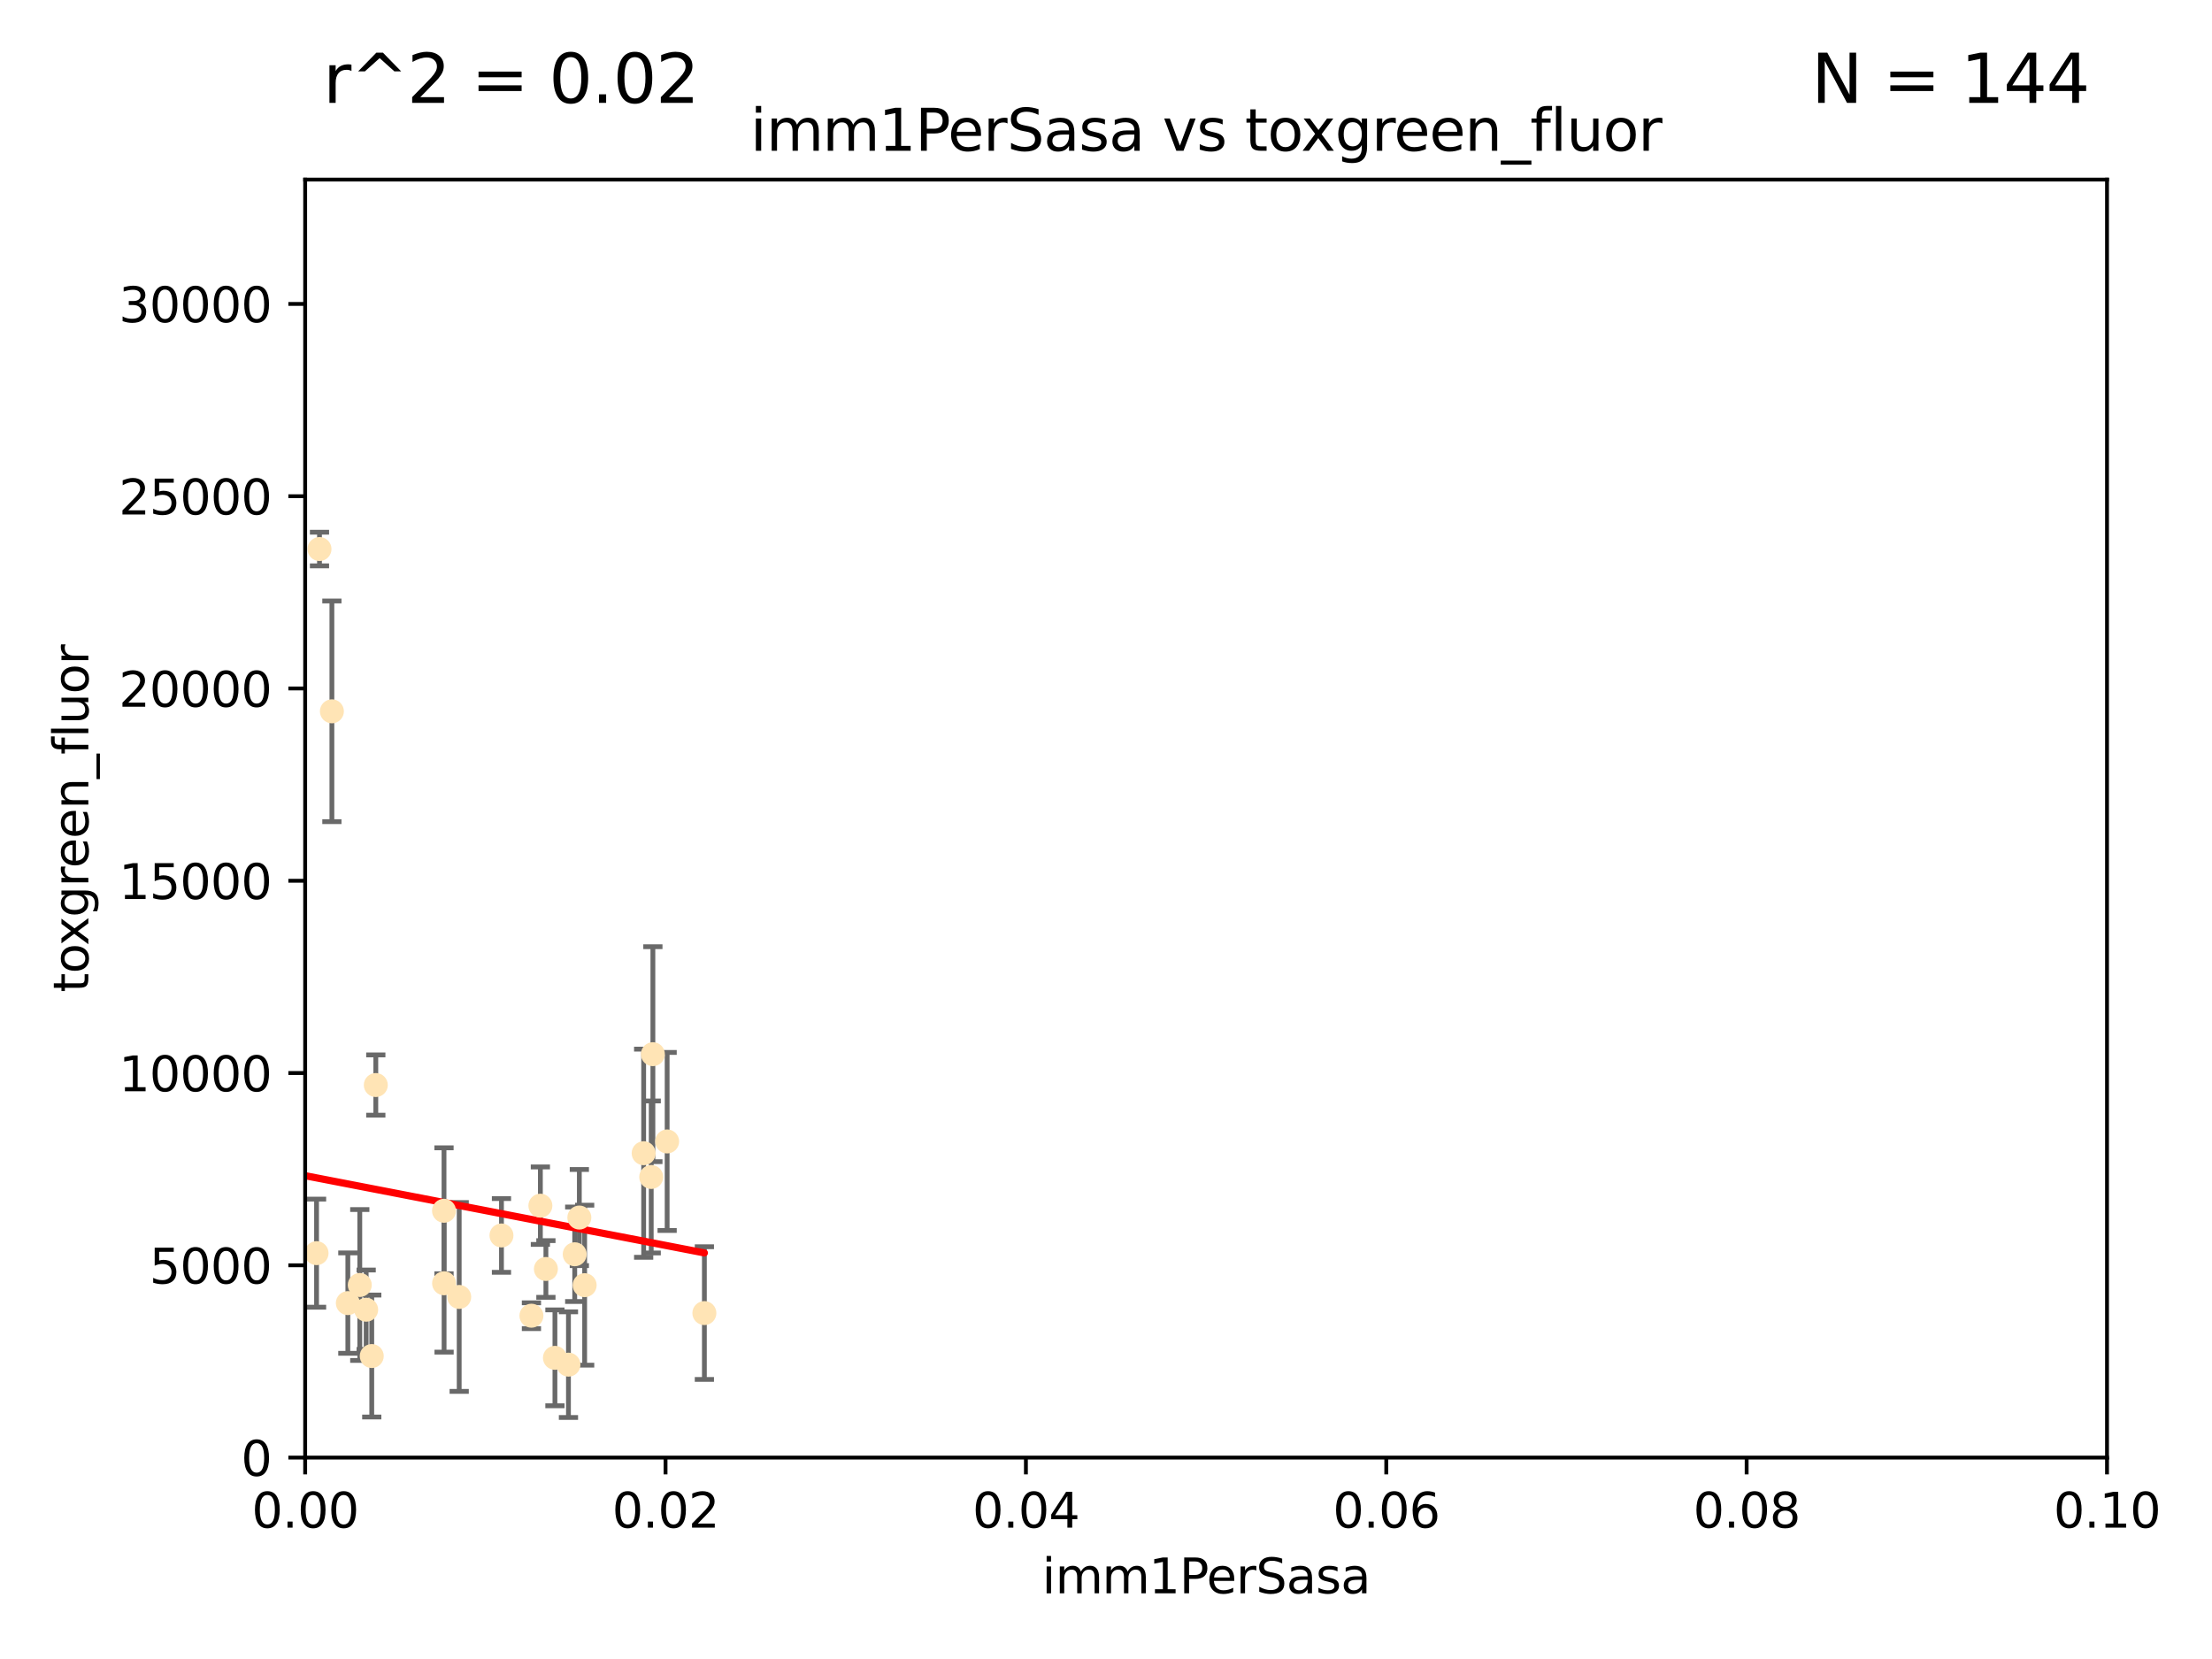 <?xml version="1.0" encoding="utf-8" standalone="no"?>
<!DOCTYPE svg PUBLIC "-//W3C//DTD SVG 1.1//EN"
  "http://www.w3.org/Graphics/SVG/1.1/DTD/svg11.dtd">
<svg xmlns:xlink="http://www.w3.org/1999/xlink" width="460.8pt" height="345.6pt" viewBox="0 0 460.8 345.6" xmlns="http://www.w3.org/2000/svg" version="1.1">
 <defs>
  <style type="text/css">*{stroke-linejoin: round; stroke-linecap: butt}</style>
 </defs>
 <g id="figure_1">
  <g id="patch_1">
   <path d="M 0 345.6 
L 460.8 345.6 
L 460.8 0 
L 0 0 
z
" style="fill: #ffffff"/>
  </g>
  <g id="axes_1">
   <g id="patch_2">
    <path d="M 63.571 303.64 
L 438.93 303.64 
L 438.93 37.411 
L 63.571 37.411 
z
" style="fill: #ffffff"/>
   </g>
   <g id="PathCollection_1">
    <defs>
     <path id="mf8da18fdf7" d="M 0 1.118 
C 0.297 1.118 0.581 1 0.791 0.791 
C 1 0.581 1.118 0.297 1.118 0 
C 1.118 -0.297 1 -0.581 0.791 -0.791 
C 0.581 -1 0.297 -1.118 0 -1.118 
C -0.297 -1.118 -0.581 -1 -0.791 -0.791 
C -1 -0.581 -1.118 -0.297 -1.118 0 
C -1.118 0.297 -1 0.581 -0.791 0.791 
C -0.581 1 -0.297 1.118 0 1.118 
z
" style="stroke: #ffe4b5"/>
    </defs>
    <g clip-path="url(#pa69d5fcbd3)">
     <use xlink:href="#mf8da18fdf7" x="78.287" y="226.035" style="fill: #ffe4b5; stroke: #ffe4b5"/>
     <use xlink:href="#mf8da18fdf7" x="66.555" y="114.374" style="fill: #ffe4b5; stroke: #ffe4b5"/>
     <use xlink:href="#mf8da18fdf7" x="72.462" y="271.461" style="fill: #ffe4b5; stroke: #ffe4b5"/>
     <use xlink:href="#mf8da18fdf7" x="60.04" y="264.067" style="fill: #ffe4b5; stroke: #ffe4b5"/>
     <use xlink:href="#mf8da18fdf7" x="92.496" y="252.228" style="fill: #ffe4b5; stroke: #ffe4b5"/>
     <use xlink:href="#mf8da18fdf7" x="54.243" y="264.724" style="fill: #ffe4b5; stroke: #ffe4b5"/>
     <use xlink:href="#mf8da18fdf7" x="60.187" y="238.266" style="fill: #ffe4b5; stroke: #ffe4b5"/>
     <use xlink:href="#mf8da18fdf7" x="77.443" y="282.488" style="fill: #ffe4b5; stroke: #ffe4b5"/>
     <use xlink:href="#mf8da18fdf7" x="95.659" y="270.179" style="fill: #ffe4b5; stroke: #ffe4b5"/>
     <use xlink:href="#mf8da18fdf7" x="74.95" y="267.687" style="fill: #ffe4b5; stroke: #ffe4b5"/>
     <use xlink:href="#mf8da18fdf7" x="138.977" y="237.786" style="fill: #ffe4b5; stroke: #ffe4b5"/>
     <use xlink:href="#mf8da18fdf7" x="65.944" y="261.055" style="fill: #ffe4b5; stroke: #ffe4b5"/>
     <use xlink:href="#mf8da18fdf7" x="136.008" y="219.606" style="fill: #ffe4b5; stroke: #ffe4b5"/>
     <use xlink:href="#mf8da18fdf7" x="76.28" y="272.838" style="fill: #ffe4b5; stroke: #ffe4b5"/>
     <use xlink:href="#mf8da18fdf7" x="115.602" y="282.862" style="fill: #ffe4b5; stroke: #ffe4b5"/>
     <use xlink:href="#mf8da18fdf7" x="113.721" y="264.352" style="fill: #ffe4b5; stroke: #ffe4b5"/>
     <use xlink:href="#mf8da18fdf7" x="69.139" y="148.181" style="fill: #ffe4b5; stroke: #ffe4b5"/>
     <use xlink:href="#mf8da18fdf7" x="121.793" y="267.724" style="fill: #ffe4b5; stroke: #ffe4b5"/>
     <use xlink:href="#mf8da18fdf7" x="92.512" y="267.331" style="fill: #ffe4b5; stroke: #ffe4b5"/>
     <use xlink:href="#mf8da18fdf7" x="119.725" y="261.286" style="fill: #ffe4b5; stroke: #ffe4b5"/>
     <use xlink:href="#mf8da18fdf7" x="104.465" y="257.367" style="fill: #ffe4b5; stroke: #ffe4b5"/>
     <use xlink:href="#mf8da18fdf7" x="120.687" y="253.638" style="fill: #ffe4b5; stroke: #ffe4b5"/>
     <use xlink:href="#mf8da18fdf7" x="112.571" y="251.165" style="fill: #ffe4b5; stroke: #ffe4b5"/>
     <use xlink:href="#mf8da18fdf7" x="47.299" y="276" style="fill: #ffe4b5; stroke: #ffe4b5"/>
     <use xlink:href="#mf8da18fdf7" x="146.736" y="273.541" style="fill: #ffe4b5; stroke: #ffe4b5"/>
     <use xlink:href="#mf8da18fdf7" x="134.086" y="240.236" style="fill: #ffe4b5; stroke: #ffe4b5"/>
     <use xlink:href="#mf8da18fdf7" x="110.707" y="274.088" style="fill: #ffe4b5; stroke: #ffe4b5"/>
     <use xlink:href="#mf8da18fdf7" x="135.661" y="245.186" style="fill: #ffe4b5; stroke: #ffe4b5"/>
     <use xlink:href="#mf8da18fdf7" x="118.419" y="284.28" style="fill: #ffe4b5; stroke: #ffe4b5"/>
    </g>
   </g>
   <g id="matplotlib.axis_1">
    <g id="xtick_1">
     <g id="line2d_1">
      <defs>
       <path id="m33d12eb12e" d="M 0 0 
L 0 3.5 
" style="stroke: #000000; stroke-width: 0.8"/>
      </defs>
      <g>
       <use xlink:href="#m33d12eb12e" x="63.571" y="303.64" style="stroke: #000000; stroke-width: 0.8"/>
      </g>
     </g>
     <g id="text_1">
      <!-- 0.00 -->
      <g transform="translate(52.438 318.238)scale(0.1 -0.1)">
       <defs>
        <path id="DejaVuSans-30" d="M 2034 4250 
Q 1547 4250 1301 3770 
Q 1056 3291 1056 2328 
Q 1056 1369 1301 889 
Q 1547 409 2034 409 
Q 2525 409 2770 889 
Q 3016 1369 3016 2328 
Q 3016 3291 2770 3770 
Q 2525 4250 2034 4250 
z
M 2034 4750 
Q 2819 4750 3233 4129 
Q 3647 3509 3647 2328 
Q 3647 1150 3233 529 
Q 2819 -91 2034 -91 
Q 1250 -91 836 529 
Q 422 1150 422 2328 
Q 422 3509 836 4129 
Q 1250 4750 2034 4750 
z
" transform="scale(0.016)"/>
        <path id="DejaVuSans-2e" d="M 684 794 
L 1344 794 
L 1344 0 
L 684 0 
L 684 794 
z
" transform="scale(0.016)"/>
       </defs>
       <use xlink:href="#DejaVuSans-30"/>
       <use xlink:href="#DejaVuSans-2e" x="63.623"/>
       <use xlink:href="#DejaVuSans-30" x="95.41"/>
       <use xlink:href="#DejaVuSans-30" x="159.033"/>
      </g>
     </g>
    </g>
    <g id="xtick_2">
     <g id="line2d_2">
      <g>
       <use xlink:href="#m33d12eb12e" x="138.643" y="303.64" style="stroke: #000000; stroke-width: 0.8"/>
      </g>
     </g>
     <g id="text_2">
      <!-- 0.02 -->
      <g transform="translate(127.51 318.238)scale(0.1 -0.1)">
       <defs>
        <path id="DejaVuSans-32" d="M 1228 531 
L 3431 531 
L 3431 0 
L 469 0 
L 469 531 
Q 828 903 1448 1529 
Q 2069 2156 2228 2338 
Q 2531 2678 2651 2914 
Q 2772 3150 2772 3378 
Q 2772 3750 2511 3984 
Q 2250 4219 1831 4219 
Q 1534 4219 1204 4116 
Q 875 4013 500 3803 
L 500 4441 
Q 881 4594 1212 4672 
Q 1544 4750 1819 4750 
Q 2544 4750 2975 4387 
Q 3406 4025 3406 3419 
Q 3406 3131 3298 2873 
Q 3191 2616 2906 2266 
Q 2828 2175 2409 1742 
Q 1991 1309 1228 531 
z
" transform="scale(0.016)"/>
       </defs>
       <use xlink:href="#DejaVuSans-30"/>
       <use xlink:href="#DejaVuSans-2e" x="63.623"/>
       <use xlink:href="#DejaVuSans-30" x="95.41"/>
       <use xlink:href="#DejaVuSans-32" x="159.033"/>
      </g>
     </g>
    </g>
    <g id="xtick_3">
     <g id="line2d_3">
      <g>
       <use xlink:href="#m33d12eb12e" x="213.715" y="303.64" style="stroke: #000000; stroke-width: 0.8"/>
      </g>
     </g>
     <g id="text_3">
      <!-- 0.04 -->
      <g transform="translate(202.582 318.238)scale(0.1 -0.1)">
       <defs>
        <path id="DejaVuSans-34" d="M 2419 4116 
L 825 1625 
L 2419 1625 
L 2419 4116 
z
M 2253 4666 
L 3047 4666 
L 3047 1625 
L 3713 1625 
L 3713 1100 
L 3047 1100 
L 3047 0 
L 2419 0 
L 2419 1100 
L 313 1100 
L 313 1709 
L 2253 4666 
z
" transform="scale(0.016)"/>
       </defs>
       <use xlink:href="#DejaVuSans-30"/>
       <use xlink:href="#DejaVuSans-2e" x="63.623"/>
       <use xlink:href="#DejaVuSans-30" x="95.41"/>
       <use xlink:href="#DejaVuSans-34" x="159.033"/>
      </g>
     </g>
    </g>
    <g id="xtick_4">
     <g id="line2d_4">
      <g>
       <use xlink:href="#m33d12eb12e" x="288.786" y="303.64" style="stroke: #000000; stroke-width: 0.8"/>
      </g>
     </g>
     <g id="text_4">
      <!-- 0.06 -->
      <g transform="translate(277.654 318.238)scale(0.1 -0.1)">
       <defs>
        <path id="DejaVuSans-36" d="M 2113 2584 
Q 1688 2584 1439 2293 
Q 1191 2003 1191 1497 
Q 1191 994 1439 701 
Q 1688 409 2113 409 
Q 2538 409 2786 701 
Q 3034 994 3034 1497 
Q 3034 2003 2786 2293 
Q 2538 2584 2113 2584 
z
M 3366 4563 
L 3366 3988 
Q 3128 4100 2886 4159 
Q 2644 4219 2406 4219 
Q 1781 4219 1451 3797 
Q 1122 3375 1075 2522 
Q 1259 2794 1537 2939 
Q 1816 3084 2150 3084 
Q 2853 3084 3261 2657 
Q 3669 2231 3669 1497 
Q 3669 778 3244 343 
Q 2819 -91 2113 -91 
Q 1303 -91 875 529 
Q 447 1150 447 2328 
Q 447 3434 972 4092 
Q 1497 4750 2381 4750 
Q 2619 4750 2861 4703 
Q 3103 4656 3366 4563 
z
" transform="scale(0.016)"/>
       </defs>
       <use xlink:href="#DejaVuSans-30"/>
       <use xlink:href="#DejaVuSans-2e" x="63.623"/>
       <use xlink:href="#DejaVuSans-30" x="95.41"/>
       <use xlink:href="#DejaVuSans-36" x="159.033"/>
      </g>
     </g>
    </g>
    <g id="xtick_5">
     <g id="line2d_5">
      <g>
       <use xlink:href="#m33d12eb12e" x="363.858" y="303.64" style="stroke: #000000; stroke-width: 0.8"/>
      </g>
     </g>
     <g id="text_5">
      <!-- 0.08 -->
      <g transform="translate(352.725 318.238)scale(0.1 -0.1)">
       <defs>
        <path id="DejaVuSans-38" d="M 2034 2216 
Q 1584 2216 1326 1975 
Q 1069 1734 1069 1313 
Q 1069 891 1326 650 
Q 1584 409 2034 409 
Q 2484 409 2743 651 
Q 3003 894 3003 1313 
Q 3003 1734 2745 1975 
Q 2488 2216 2034 2216 
z
M 1403 2484 
Q 997 2584 770 2862 
Q 544 3141 544 3541 
Q 544 4100 942 4425 
Q 1341 4750 2034 4750 
Q 2731 4750 3128 4425 
Q 3525 4100 3525 3541 
Q 3525 3141 3298 2862 
Q 3072 2584 2669 2484 
Q 3125 2378 3379 2068 
Q 3634 1759 3634 1313 
Q 3634 634 3220 271 
Q 2806 -91 2034 -91 
Q 1263 -91 848 271 
Q 434 634 434 1313 
Q 434 1759 690 2068 
Q 947 2378 1403 2484 
z
M 1172 3481 
Q 1172 3119 1398 2916 
Q 1625 2713 2034 2713 
Q 2441 2713 2670 2916 
Q 2900 3119 2900 3481 
Q 2900 3844 2670 4047 
Q 2441 4250 2034 4250 
Q 1625 4250 1398 4047 
Q 1172 3844 1172 3481 
z
" transform="scale(0.016)"/>
       </defs>
       <use xlink:href="#DejaVuSans-30"/>
       <use xlink:href="#DejaVuSans-2e" x="63.623"/>
       <use xlink:href="#DejaVuSans-30" x="95.41"/>
       <use xlink:href="#DejaVuSans-38" x="159.033"/>
      </g>
     </g>
    </g>
    <g id="xtick_6">
     <g id="line2d_6">
      <g>
       <use xlink:href="#m33d12eb12e" x="438.93" y="303.64" style="stroke: #000000; stroke-width: 0.8"/>
      </g>
     </g>
     <g id="text_6">
      <!-- 0.10 -->
      <g transform="translate(427.797 318.238)scale(0.1 -0.1)">
       <defs>
        <path id="DejaVuSans-31" d="M 794 531 
L 1825 531 
L 1825 4091 
L 703 3866 
L 703 4441 
L 1819 4666 
L 2450 4666 
L 2450 531 
L 3481 531 
L 3481 0 
L 794 0 
L 794 531 
z
" transform="scale(0.016)"/>
       </defs>
       <use xlink:href="#DejaVuSans-30"/>
       <use xlink:href="#DejaVuSans-2e" x="63.623"/>
       <use xlink:href="#DejaVuSans-31" x="95.41"/>
       <use xlink:href="#DejaVuSans-30" x="159.033"/>
      </g>
     </g>
    </g>
    <g id="text_7">
     <!-- imm1PerSasa -->
     <g transform="translate(217.067 331.917)scale(0.1 -0.1)">
      <defs>
       <path id="DejaVuSans-69" d="M 603 3500 
L 1178 3500 
L 1178 0 
L 603 0 
L 603 3500 
z
M 603 4863 
L 1178 4863 
L 1178 4134 
L 603 4134 
L 603 4863 
z
" transform="scale(0.016)"/>
       <path id="DejaVuSans-6d" d="M 3328 2828 
Q 3544 3216 3844 3400 
Q 4144 3584 4550 3584 
Q 5097 3584 5394 3201 
Q 5691 2819 5691 2113 
L 5691 0 
L 5113 0 
L 5113 2094 
Q 5113 2597 4934 2840 
Q 4756 3084 4391 3084 
Q 3944 3084 3684 2787 
Q 3425 2491 3425 1978 
L 3425 0 
L 2847 0 
L 2847 2094 
Q 2847 2600 2669 2842 
Q 2491 3084 2119 3084 
Q 1678 3084 1418 2786 
Q 1159 2488 1159 1978 
L 1159 0 
L 581 0 
L 581 3500 
L 1159 3500 
L 1159 2956 
Q 1356 3278 1631 3431 
Q 1906 3584 2284 3584 
Q 2666 3584 2933 3390 
Q 3200 3197 3328 2828 
z
" transform="scale(0.016)"/>
       <path id="DejaVuSans-50" d="M 1259 4147 
L 1259 2394 
L 2053 2394 
Q 2494 2394 2734 2622 
Q 2975 2850 2975 3272 
Q 2975 3691 2734 3919 
Q 2494 4147 2053 4147 
L 1259 4147 
z
M 628 4666 
L 2053 4666 
Q 2838 4666 3239 4311 
Q 3641 3956 3641 3272 
Q 3641 2581 3239 2228 
Q 2838 1875 2053 1875 
L 1259 1875 
L 1259 0 
L 628 0 
L 628 4666 
z
" transform="scale(0.016)"/>
       <path id="DejaVuSans-65" d="M 3597 1894 
L 3597 1613 
L 953 1613 
Q 991 1019 1311 708 
Q 1631 397 2203 397 
Q 2534 397 2845 478 
Q 3156 559 3463 722 
L 3463 178 
Q 3153 47 2828 -22 
Q 2503 -91 2169 -91 
Q 1331 -91 842 396 
Q 353 884 353 1716 
Q 353 2575 817 3079 
Q 1281 3584 2069 3584 
Q 2775 3584 3186 3129 
Q 3597 2675 3597 1894 
z
M 3022 2063 
Q 3016 2534 2758 2815 
Q 2500 3097 2075 3097 
Q 1594 3097 1305 2825 
Q 1016 2553 972 2059 
L 3022 2063 
z
" transform="scale(0.016)"/>
       <path id="DejaVuSans-72" d="M 2631 2963 
Q 2534 3019 2420 3045 
Q 2306 3072 2169 3072 
Q 1681 3072 1420 2755 
Q 1159 2438 1159 1844 
L 1159 0 
L 581 0 
L 581 3500 
L 1159 3500 
L 1159 2956 
Q 1341 3275 1631 3429 
Q 1922 3584 2338 3584 
Q 2397 3584 2469 3576 
Q 2541 3569 2628 3553 
L 2631 2963 
z
" transform="scale(0.016)"/>
       <path id="DejaVuSans-53" d="M 3425 4513 
L 3425 3897 
Q 3066 4069 2747 4153 
Q 2428 4238 2131 4238 
Q 1616 4238 1336 4038 
Q 1056 3838 1056 3469 
Q 1056 3159 1242 3001 
Q 1428 2844 1947 2747 
L 2328 2669 
Q 3034 2534 3370 2195 
Q 3706 1856 3706 1288 
Q 3706 609 3251 259 
Q 2797 -91 1919 -91 
Q 1588 -91 1214 -16 
Q 841 59 441 206 
L 441 856 
Q 825 641 1194 531 
Q 1563 422 1919 422 
Q 2459 422 2753 634 
Q 3047 847 3047 1241 
Q 3047 1584 2836 1778 
Q 2625 1972 2144 2069 
L 1759 2144 
Q 1053 2284 737 2584 
Q 422 2884 422 3419 
Q 422 4038 858 4394 
Q 1294 4750 2059 4750 
Q 2388 4750 2728 4690 
Q 3069 4631 3425 4513 
z
" transform="scale(0.016)"/>
       <path id="DejaVuSans-61" d="M 2194 1759 
Q 1497 1759 1228 1600 
Q 959 1441 959 1056 
Q 959 750 1161 570 
Q 1363 391 1709 391 
Q 2188 391 2477 730 
Q 2766 1069 2766 1631 
L 2766 1759 
L 2194 1759 
z
M 3341 1997 
L 3341 0 
L 2766 0 
L 2766 531 
Q 2569 213 2275 61 
Q 1981 -91 1556 -91 
Q 1019 -91 701 211 
Q 384 513 384 1019 
Q 384 1609 779 1909 
Q 1175 2209 1959 2209 
L 2766 2209 
L 2766 2266 
Q 2766 2663 2505 2880 
Q 2244 3097 1772 3097 
Q 1472 3097 1187 3025 
Q 903 2953 641 2809 
L 641 3341 
Q 956 3463 1253 3523 
Q 1550 3584 1831 3584 
Q 2591 3584 2966 3190 
Q 3341 2797 3341 1997 
z
" transform="scale(0.016)"/>
       <path id="DejaVuSans-73" d="M 2834 3397 
L 2834 2853 
Q 2591 2978 2328 3040 
Q 2066 3103 1784 3103 
Q 1356 3103 1142 2972 
Q 928 2841 928 2578 
Q 928 2378 1081 2264 
Q 1234 2150 1697 2047 
L 1894 2003 
Q 2506 1872 2764 1633 
Q 3022 1394 3022 966 
Q 3022 478 2636 193 
Q 2250 -91 1575 -91 
Q 1294 -91 989 -36 
Q 684 19 347 128 
L 347 722 
Q 666 556 975 473 
Q 1284 391 1588 391 
Q 1994 391 2212 530 
Q 2431 669 2431 922 
Q 2431 1156 2273 1281 
Q 2116 1406 1581 1522 
L 1381 1569 
Q 847 1681 609 1914 
Q 372 2147 372 2553 
Q 372 3047 722 3315 
Q 1072 3584 1716 3584 
Q 2034 3584 2315 3537 
Q 2597 3491 2834 3397 
z
" transform="scale(0.016)"/>
      </defs>
      <use xlink:href="#DejaVuSans-69"/>
      <use xlink:href="#DejaVuSans-6d" x="27.783"/>
      <use xlink:href="#DejaVuSans-6d" x="125.195"/>
      <use xlink:href="#DejaVuSans-31" x="222.607"/>
      <use xlink:href="#DejaVuSans-50" x="286.23"/>
      <use xlink:href="#DejaVuSans-65" x="342.908"/>
      <use xlink:href="#DejaVuSans-72" x="404.432"/>
      <use xlink:href="#DejaVuSans-53" x="445.545"/>
      <use xlink:href="#DejaVuSans-61" x="509.021"/>
      <use xlink:href="#DejaVuSans-73" x="570.301"/>
      <use xlink:href="#DejaVuSans-61" x="622.4"/>
     </g>
    </g>
   </g>
   <g id="matplotlib.axis_2">
    <g id="ytick_1">
     <g id="line2d_7">
      <defs>
       <path id="m41696d0624" d="M 0 0 
L -3.5 0 
" style="stroke: #000000; stroke-width: 0.8"/>
      </defs>
      <g>
       <use xlink:href="#m41696d0624" x="63.571" y="303.64" style="stroke: #000000; stroke-width: 0.8"/>
      </g>
     </g>
     <g id="text_8">
      <!-- 0 -->
      <g transform="translate(50.209 307.439)scale(0.1 -0.1)">
       <use xlink:href="#DejaVuSans-30"/>
      </g>
     </g>
    </g>
    <g id="ytick_2">
     <g id="line2d_8">
      <g>
       <use xlink:href="#m41696d0624" x="63.571" y="263.586" style="stroke: #000000; stroke-width: 0.8"/>
      </g>
     </g>
     <g id="text_9">
      <!-- 5000 -->
      <g transform="translate(31.121 267.385)scale(0.1 -0.1)">
       <defs>
        <path id="DejaVuSans-35" d="M 691 4666 
L 3169 4666 
L 3169 4134 
L 1269 4134 
L 1269 2991 
Q 1406 3038 1543 3061 
Q 1681 3084 1819 3084 
Q 2600 3084 3056 2656 
Q 3513 2228 3513 1497 
Q 3513 744 3044 326 
Q 2575 -91 1722 -91 
Q 1428 -91 1123 -41 
Q 819 9 494 109 
L 494 744 
Q 775 591 1075 516 
Q 1375 441 1709 441 
Q 2250 441 2565 725 
Q 2881 1009 2881 1497 
Q 2881 1984 2565 2268 
Q 2250 2553 1709 2553 
Q 1456 2553 1204 2497 
Q 953 2441 691 2322 
L 691 4666 
z
" transform="scale(0.016)"/>
       </defs>
       <use xlink:href="#DejaVuSans-35"/>
       <use xlink:href="#DejaVuSans-30" x="63.623"/>
       <use xlink:href="#DejaVuSans-30" x="127.246"/>
       <use xlink:href="#DejaVuSans-30" x="190.869"/>
      </g>
     </g>
    </g>
    <g id="ytick_3">
     <g id="line2d_9">
      <g>
       <use xlink:href="#m41696d0624" x="63.571" y="223.532" style="stroke: #000000; stroke-width: 0.8"/>
      </g>
     </g>
     <g id="text_10">
      <!-- 10000 -->
      <g transform="translate(24.759 227.331)scale(0.1 -0.1)">
       <use xlink:href="#DejaVuSans-31"/>
       <use xlink:href="#DejaVuSans-30" x="63.623"/>
       <use xlink:href="#DejaVuSans-30" x="127.246"/>
       <use xlink:href="#DejaVuSans-30" x="190.869"/>
       <use xlink:href="#DejaVuSans-30" x="254.492"/>
      </g>
     </g>
    </g>
    <g id="ytick_4">
     <g id="line2d_10">
      <g>
       <use xlink:href="#m41696d0624" x="63.571" y="183.478" style="stroke: #000000; stroke-width: 0.8"/>
      </g>
     </g>
     <g id="text_11">
      <!-- 15000 -->
      <g transform="translate(24.759 187.278)scale(0.1 -0.1)">
       <use xlink:href="#DejaVuSans-31"/>
       <use xlink:href="#DejaVuSans-35" x="63.623"/>
       <use xlink:href="#DejaVuSans-30" x="127.246"/>
       <use xlink:href="#DejaVuSans-30" x="190.869"/>
       <use xlink:href="#DejaVuSans-30" x="254.492"/>
      </g>
     </g>
    </g>
    <g id="ytick_5">
     <g id="line2d_11">
      <g>
       <use xlink:href="#m41696d0624" x="63.571" y="143.424" style="stroke: #000000; stroke-width: 0.8"/>
      </g>
     </g>
     <g id="text_12">
      <!-- 20000 -->
      <g transform="translate(24.759 147.224)scale(0.1 -0.1)">
       <use xlink:href="#DejaVuSans-32"/>
       <use xlink:href="#DejaVuSans-30" x="63.623"/>
       <use xlink:href="#DejaVuSans-30" x="127.246"/>
       <use xlink:href="#DejaVuSans-30" x="190.869"/>
       <use xlink:href="#DejaVuSans-30" x="254.492"/>
      </g>
     </g>
    </g>
    <g id="ytick_6">
     <g id="line2d_12">
      <g>
       <use xlink:href="#m41696d0624" x="63.571" y="103.371" style="stroke: #000000; stroke-width: 0.8"/>
      </g>
     </g>
     <g id="text_13">
      <!-- 25000 -->
      <g transform="translate(24.759 107.17)scale(0.1 -0.1)">
       <use xlink:href="#DejaVuSans-32"/>
       <use xlink:href="#DejaVuSans-35" x="63.623"/>
       <use xlink:href="#DejaVuSans-30" x="127.246"/>
       <use xlink:href="#DejaVuSans-30" x="190.869"/>
       <use xlink:href="#DejaVuSans-30" x="254.492"/>
      </g>
     </g>
    </g>
    <g id="ytick_7">
     <g id="line2d_13">
      <g>
       <use xlink:href="#m41696d0624" x="63.571" y="63.317" style="stroke: #000000; stroke-width: 0.8"/>
      </g>
     </g>
     <g id="text_14">
      <!-- 30000 -->
      <g transform="translate(24.759 67.116)scale(0.1 -0.1)">
       <defs>
        <path id="DejaVuSans-33" d="M 2597 2516 
Q 3050 2419 3304 2112 
Q 3559 1806 3559 1356 
Q 3559 666 3084 287 
Q 2609 -91 1734 -91 
Q 1441 -91 1130 -33 
Q 819 25 488 141 
L 488 750 
Q 750 597 1062 519 
Q 1375 441 1716 441 
Q 2309 441 2620 675 
Q 2931 909 2931 1356 
Q 2931 1769 2642 2001 
Q 2353 2234 1838 2234 
L 1294 2234 
L 1294 2753 
L 1863 2753 
Q 2328 2753 2575 2939 
Q 2822 3125 2822 3475 
Q 2822 3834 2567 4026 
Q 2313 4219 1838 4219 
Q 1578 4219 1281 4162 
Q 984 4106 628 3988 
L 628 4550 
Q 988 4650 1302 4700 
Q 1616 4750 1894 4750 
Q 2613 4750 3031 4423 
Q 3450 4097 3450 3541 
Q 3450 3153 3228 2886 
Q 3006 2619 2597 2516 
z
" transform="scale(0.016)"/>
       </defs>
       <use xlink:href="#DejaVuSans-33"/>
       <use xlink:href="#DejaVuSans-30" x="63.623"/>
       <use xlink:href="#DejaVuSans-30" x="127.246"/>
       <use xlink:href="#DejaVuSans-30" x="190.869"/>
       <use xlink:href="#DejaVuSans-30" x="254.492"/>
      </g>
     </g>
    </g>
    <g id="text_15">
     <!-- toxgreen_fluor -->
     <g transform="translate(18.401 206.72)rotate(-90)scale(0.1 -0.1)">
      <defs>
       <path id="DejaVuSans-74" d="M 1172 4494 
L 1172 3500 
L 2356 3500 
L 2356 3053 
L 1172 3053 
L 1172 1153 
Q 1172 725 1289 603 
Q 1406 481 1766 481 
L 2356 481 
L 2356 0 
L 1766 0 
Q 1100 0 847 248 
Q 594 497 594 1153 
L 594 3053 
L 172 3053 
L 172 3500 
L 594 3500 
L 594 4494 
L 1172 4494 
z
" transform="scale(0.016)"/>
       <path id="DejaVuSans-6f" d="M 1959 3097 
Q 1497 3097 1228 2736 
Q 959 2375 959 1747 
Q 959 1119 1226 758 
Q 1494 397 1959 397 
Q 2419 397 2687 759 
Q 2956 1122 2956 1747 
Q 2956 2369 2687 2733 
Q 2419 3097 1959 3097 
z
M 1959 3584 
Q 2709 3584 3137 3096 
Q 3566 2609 3566 1747 
Q 3566 888 3137 398 
Q 2709 -91 1959 -91 
Q 1206 -91 779 398 
Q 353 888 353 1747 
Q 353 2609 779 3096 
Q 1206 3584 1959 3584 
z
" transform="scale(0.016)"/>
       <path id="DejaVuSans-78" d="M 3513 3500 
L 2247 1797 
L 3578 0 
L 2900 0 
L 1881 1375 
L 863 0 
L 184 0 
L 1544 1831 
L 300 3500 
L 978 3500 
L 1906 2253 
L 2834 3500 
L 3513 3500 
z
" transform="scale(0.016)"/>
       <path id="DejaVuSans-67" d="M 2906 1791 
Q 2906 2416 2648 2759 
Q 2391 3103 1925 3103 
Q 1463 3103 1205 2759 
Q 947 2416 947 1791 
Q 947 1169 1205 825 
Q 1463 481 1925 481 
Q 2391 481 2648 825 
Q 2906 1169 2906 1791 
z
M 3481 434 
Q 3481 -459 3084 -895 
Q 2688 -1331 1869 -1331 
Q 1566 -1331 1297 -1286 
Q 1028 -1241 775 -1147 
L 775 -588 
Q 1028 -725 1275 -790 
Q 1522 -856 1778 -856 
Q 2344 -856 2625 -561 
Q 2906 -266 2906 331 
L 2906 616 
Q 2728 306 2450 153 
Q 2172 0 1784 0 
Q 1141 0 747 490 
Q 353 981 353 1791 
Q 353 2603 747 3093 
Q 1141 3584 1784 3584 
Q 2172 3584 2450 3431 
Q 2728 3278 2906 2969 
L 2906 3500 
L 3481 3500 
L 3481 434 
z
" transform="scale(0.016)"/>
       <path id="DejaVuSans-6e" d="M 3513 2113 
L 3513 0 
L 2938 0 
L 2938 2094 
Q 2938 2591 2744 2837 
Q 2550 3084 2163 3084 
Q 1697 3084 1428 2787 
Q 1159 2491 1159 1978 
L 1159 0 
L 581 0 
L 581 3500 
L 1159 3500 
L 1159 2956 
Q 1366 3272 1645 3428 
Q 1925 3584 2291 3584 
Q 2894 3584 3203 3211 
Q 3513 2838 3513 2113 
z
" transform="scale(0.016)"/>
       <path id="DejaVuSans-5f" d="M 3263 -1063 
L 3263 -1509 
L -63 -1509 
L -63 -1063 
L 3263 -1063 
z
" transform="scale(0.016)"/>
       <path id="DejaVuSans-66" d="M 2375 4863 
L 2375 4384 
L 1825 4384 
Q 1516 4384 1395 4259 
Q 1275 4134 1275 3809 
L 1275 3500 
L 2222 3500 
L 2222 3053 
L 1275 3053 
L 1275 0 
L 697 0 
L 697 3053 
L 147 3053 
L 147 3500 
L 697 3500 
L 697 3744 
Q 697 4328 969 4595 
Q 1241 4863 1831 4863 
L 2375 4863 
z
" transform="scale(0.016)"/>
       <path id="DejaVuSans-6c" d="M 603 4863 
L 1178 4863 
L 1178 0 
L 603 0 
L 603 4863 
z
" transform="scale(0.016)"/>
       <path id="DejaVuSans-75" d="M 544 1381 
L 544 3500 
L 1119 3500 
L 1119 1403 
Q 1119 906 1312 657 
Q 1506 409 1894 409 
Q 2359 409 2629 706 
Q 2900 1003 2900 1516 
L 2900 3500 
L 3475 3500 
L 3475 0 
L 2900 0 
L 2900 538 
Q 2691 219 2414 64 
Q 2138 -91 1772 -91 
Q 1169 -91 856 284 
Q 544 659 544 1381 
z
M 1991 3584 
L 1991 3584 
z
" transform="scale(0.016)"/>
      </defs>
      <use xlink:href="#DejaVuSans-74"/>
      <use xlink:href="#DejaVuSans-6f" x="39.209"/>
      <use xlink:href="#DejaVuSans-78" x="97.266"/>
      <use xlink:href="#DejaVuSans-67" x="156.445"/>
      <use xlink:href="#DejaVuSans-72" x="219.922"/>
      <use xlink:href="#DejaVuSans-65" x="258.785"/>
      <use xlink:href="#DejaVuSans-65" x="320.309"/>
      <use xlink:href="#DejaVuSans-6e" x="381.832"/>
      <use xlink:href="#DejaVuSans-5f" x="445.211"/>
      <use xlink:href="#DejaVuSans-66" x="495.211"/>
      <use xlink:href="#DejaVuSans-6c" x="530.416"/>
      <use xlink:href="#DejaVuSans-75" x="558.199"/>
      <use xlink:href="#DejaVuSans-6f" x="621.578"/>
      <use xlink:href="#DejaVuSans-72" x="682.76"/>
     </g>
    </g>
   </g>
   <g id="LineCollection_1">
    <path d="M 78.287 232.311 
L 78.287 219.76 
" clip-path="url(#pa69d5fcbd3)" style="fill: none; stroke: #696969"/>
    <path d="M 66.555 117.88 
L 66.555 110.867 
" clip-path="url(#pa69d5fcbd3)" style="fill: none; stroke: #696969"/>
    <path d="M 72.462 281.916 
L 72.462 261.006 
" clip-path="url(#pa69d5fcbd3)" style="fill: none; stroke: #696969"/>
    <path d="M 60.04 285.293 
L 60.04 242.842 
" clip-path="url(#pa69d5fcbd3)" style="fill: none; stroke: #696969"/>
    <path d="M 92.496 265.341 
L 92.496 239.114 
" clip-path="url(#pa69d5fcbd3)" style="fill: none; stroke: #696969"/>
    <path d="M 54.243 282.739 
L 54.243 246.71 
" clip-path="url(#pa69d5fcbd3)" style="fill: none; stroke: #696969"/>
    <path d="M 60.187 260.348 
L 60.187 216.185 
" clip-path="url(#pa69d5fcbd3)" style="fill: none; stroke: #696969"/>
    <path d="M 77.443 295.191 
L 77.443 269.784 
" clip-path="url(#pa69d5fcbd3)" style="fill: none; stroke: #696969"/>
    <path d="M 95.659 289.85 
L 95.659 250.508 
" clip-path="url(#pa69d5fcbd3)" style="fill: none; stroke: #696969"/>
    <path d="M 74.95 283.407 
L 74.95 251.968 
" clip-path="url(#pa69d5fcbd3)" style="fill: none; stroke: #696969"/>
    <path d="M 138.977 256.328 
L 138.977 219.243 
" clip-path="url(#pa69d5fcbd3)" style="fill: none; stroke: #696969"/>
    <path d="M 65.944 272.313 
L 65.944 249.797 
" clip-path="url(#pa69d5fcbd3)" style="fill: none; stroke: #696969"/>
    <path d="M 136.008 241.995 
L 136.008 197.216 
" clip-path="url(#pa69d5fcbd3)" style="fill: none; stroke: #696969"/>
    <path d="M 76.28 281.108 
L 76.28 264.568 
" clip-path="url(#pa69d5fcbd3)" style="fill: none; stroke: #696969"/>
    <path d="M 115.602 292.847 
L 115.602 272.877 
" clip-path="url(#pa69d5fcbd3)" style="fill: none; stroke: #696969"/>
    <path d="M 113.721 270.259 
L 113.721 258.446 
" clip-path="url(#pa69d5fcbd3)" style="fill: none; stroke: #696969"/>
    <path d="M 69.139 171.168 
L 69.139 125.193 
" clip-path="url(#pa69d5fcbd3)" style="fill: none; stroke: #696969"/>
    <path d="M 121.793 284.386 
L 121.793 251.062 
" clip-path="url(#pa69d5fcbd3)" style="fill: none; stroke: #696969"/>
    <path d="M 92.512 281.672 
L 92.512 252.99 
" clip-path="url(#pa69d5fcbd3)" style="fill: none; stroke: #696969"/>
    <path d="M 119.725 271.129 
L 119.725 251.444 
" clip-path="url(#pa69d5fcbd3)" style="fill: none; stroke: #696969"/>
    <path d="M 104.465 265.047 
L 104.465 249.687 
" clip-path="url(#pa69d5fcbd3)" style="fill: none; stroke: #696969"/>
    <path d="M 120.687 263.651 
L 120.687 243.624 
" clip-path="url(#pa69d5fcbd3)" style="fill: none; stroke: #696969"/>
    <path d="M 112.571 259.236 
L 112.571 243.094 
" clip-path="url(#pa69d5fcbd3)" style="fill: none; stroke: #696969"/>
    <path d="M 47.299 283.942 
L 47.299 268.058 
" clip-path="url(#pa69d5fcbd3)" style="fill: none; stroke: #696969"/>
    <path d="M 146.736 287.363 
L 146.736 259.72 
" clip-path="url(#pa69d5fcbd3)" style="fill: none; stroke: #696969"/>
    <path d="M 134.086 261.917 
L 134.086 218.555 
" clip-path="url(#pa69d5fcbd3)" style="fill: none; stroke: #696969"/>
    <path d="M 110.707 276.777 
L 110.707 271.4 
" clip-path="url(#pa69d5fcbd3)" style="fill: none; stroke: #696969"/>
    <path d="M 135.661 261.019 
L 135.661 229.353 
" clip-path="url(#pa69d5fcbd3)" style="fill: none; stroke: #696969"/>
    <path d="M 118.419 295.283 
L 118.419 273.276 
" clip-path="url(#pa69d5fcbd3)" style="fill: none; stroke: #696969"/>
   </g>
   <g id="line2d_14">
    <defs>
     <path id="m493333993d" d="M 2 0 
L -2 -0 
" style="stroke: #696969"/>
    </defs>
    <g clip-path="url(#pa69d5fcbd3)">
     <use xlink:href="#m493333993d" x="78.287" y="232.311" style="fill: #696969; stroke: #696969"/>
     <use xlink:href="#m493333993d" x="66.555" y="117.88" style="fill: #696969; stroke: #696969"/>
     <use xlink:href="#m493333993d" x="72.462" y="281.916" style="fill: #696969; stroke: #696969"/>
     <use xlink:href="#m493333993d" x="60.04" y="285.293" style="fill: #696969; stroke: #696969"/>
     <use xlink:href="#m493333993d" x="92.496" y="265.341" style="fill: #696969; stroke: #696969"/>
     <use xlink:href="#m493333993d" x="54.243" y="282.739" style="fill: #696969; stroke: #696969"/>
     <use xlink:href="#m493333993d" x="60.187" y="260.348" style="fill: #696969; stroke: #696969"/>
     <use xlink:href="#m493333993d" x="77.443" y="295.191" style="fill: #696969; stroke: #696969"/>
     <use xlink:href="#m493333993d" x="95.659" y="289.85" style="fill: #696969; stroke: #696969"/>
     <use xlink:href="#m493333993d" x="74.95" y="283.407" style="fill: #696969; stroke: #696969"/>
     <use xlink:href="#m493333993d" x="138.977" y="256.328" style="fill: #696969; stroke: #696969"/>
     <use xlink:href="#m493333993d" x="65.944" y="272.313" style="fill: #696969; stroke: #696969"/>
     <use xlink:href="#m493333993d" x="136.008" y="241.995" style="fill: #696969; stroke: #696969"/>
     <use xlink:href="#m493333993d" x="76.28" y="281.108" style="fill: #696969; stroke: #696969"/>
     <use xlink:href="#m493333993d" x="115.602" y="292.847" style="fill: #696969; stroke: #696969"/>
     <use xlink:href="#m493333993d" x="113.721" y="270.259" style="fill: #696969; stroke: #696969"/>
     <use xlink:href="#m493333993d" x="69.139" y="171.168" style="fill: #696969; stroke: #696969"/>
     <use xlink:href="#m493333993d" x="121.793" y="284.386" style="fill: #696969; stroke: #696969"/>
     <use xlink:href="#m493333993d" x="92.512" y="281.672" style="fill: #696969; stroke: #696969"/>
     <use xlink:href="#m493333993d" x="119.725" y="271.129" style="fill: #696969; stroke: #696969"/>
     <use xlink:href="#m493333993d" x="104.465" y="265.047" style="fill: #696969; stroke: #696969"/>
     <use xlink:href="#m493333993d" x="120.687" y="263.651" style="fill: #696969; stroke: #696969"/>
     <use xlink:href="#m493333993d" x="112.571" y="259.236" style="fill: #696969; stroke: #696969"/>
     <use xlink:href="#m493333993d" x="47.299" y="283.942" style="fill: #696969; stroke: #696969"/>
     <use xlink:href="#m493333993d" x="146.736" y="287.363" style="fill: #696969; stroke: #696969"/>
     <use xlink:href="#m493333993d" x="134.086" y="261.917" style="fill: #696969; stroke: #696969"/>
     <use xlink:href="#m493333993d" x="110.707" y="276.777" style="fill: #696969; stroke: #696969"/>
     <use xlink:href="#m493333993d" x="135.661" y="261.019" style="fill: #696969; stroke: #696969"/>
     <use xlink:href="#m493333993d" x="118.419" y="295.283" style="fill: #696969; stroke: #696969"/>
    </g>
   </g>
   <g id="line2d_15">
    <g clip-path="url(#pa69d5fcbd3)">
     <use xlink:href="#m493333993d" x="78.287" y="219.76" style="fill: #696969; stroke: #696969"/>
     <use xlink:href="#m493333993d" x="66.555" y="110.867" style="fill: #696969; stroke: #696969"/>
     <use xlink:href="#m493333993d" x="72.462" y="261.006" style="fill: #696969; stroke: #696969"/>
     <use xlink:href="#m493333993d" x="60.04" y="242.842" style="fill: #696969; stroke: #696969"/>
     <use xlink:href="#m493333993d" x="92.496" y="239.114" style="fill: #696969; stroke: #696969"/>
     <use xlink:href="#m493333993d" x="54.243" y="246.71" style="fill: #696969; stroke: #696969"/>
     <use xlink:href="#m493333993d" x="60.187" y="216.185" style="fill: #696969; stroke: #696969"/>
     <use xlink:href="#m493333993d" x="77.443" y="269.784" style="fill: #696969; stroke: #696969"/>
     <use xlink:href="#m493333993d" x="95.659" y="250.508" style="fill: #696969; stroke: #696969"/>
     <use xlink:href="#m493333993d" x="74.95" y="251.968" style="fill: #696969; stroke: #696969"/>
     <use xlink:href="#m493333993d" x="138.977" y="219.243" style="fill: #696969; stroke: #696969"/>
     <use xlink:href="#m493333993d" x="65.944" y="249.797" style="fill: #696969; stroke: #696969"/>
     <use xlink:href="#m493333993d" x="136.008" y="197.216" style="fill: #696969; stroke: #696969"/>
     <use xlink:href="#m493333993d" x="76.28" y="264.568" style="fill: #696969; stroke: #696969"/>
     <use xlink:href="#m493333993d" x="115.602" y="272.877" style="fill: #696969; stroke: #696969"/>
     <use xlink:href="#m493333993d" x="113.721" y="258.446" style="fill: #696969; stroke: #696969"/>
     <use xlink:href="#m493333993d" x="69.139" y="125.193" style="fill: #696969; stroke: #696969"/>
     <use xlink:href="#m493333993d" x="121.793" y="251.062" style="fill: #696969; stroke: #696969"/>
     <use xlink:href="#m493333993d" x="92.512" y="252.99" style="fill: #696969; stroke: #696969"/>
     <use xlink:href="#m493333993d" x="119.725" y="251.444" style="fill: #696969; stroke: #696969"/>
     <use xlink:href="#m493333993d" x="104.465" y="249.687" style="fill: #696969; stroke: #696969"/>
     <use xlink:href="#m493333993d" x="120.687" y="243.624" style="fill: #696969; stroke: #696969"/>
     <use xlink:href="#m493333993d" x="112.571" y="243.094" style="fill: #696969; stroke: #696969"/>
     <use xlink:href="#m493333993d" x="47.299" y="268.058" style="fill: #696969; stroke: #696969"/>
     <use xlink:href="#m493333993d" x="146.736" y="259.72" style="fill: #696969; stroke: #696969"/>
     <use xlink:href="#m493333993d" x="134.086" y="218.555" style="fill: #696969; stroke: #696969"/>
     <use xlink:href="#m493333993d" x="110.707" y="271.4" style="fill: #696969; stroke: #696969"/>
     <use xlink:href="#m493333993d" x="135.661" y="229.353" style="fill: #696969; stroke: #696969"/>
     <use xlink:href="#m493333993d" x="118.419" y="273.276" style="fill: #696969; stroke: #696969"/>
    </g>
   </g>
   <g id="line2d_16">
    <path d="M 78.287 247.763 
L 66.555 245.494 
L 72.462 246.637 
L 60.04 244.234 
L 92.496 250.512 
L 54.243 243.113 
L 60.187 244.263 
L 77.443 247.6 
L 95.659 251.123 
L 74.95 247.118 
L 138.977 259.502 
L 65.944 245.376 
L 136.008 258.927 
L 76.28 247.375 
L 115.602 254.981 
L 113.721 254.617 
L 69.139 245.994 
L 121.793 256.178 
L 92.512 250.515 
L 119.725 255.778 
L 104.465 252.827 
L 120.687 255.964 
L 112.571 254.394 
L 47.299 241.77 
L 146.736 261.003 
L 134.086 258.556 
L 110.707 254.034 
L 135.661 258.86 
L 118.419 255.525 
" clip-path="url(#pa69d5fcbd3)" style="fill: none; stroke: #ff0000; stroke-width: 1.5; stroke-linecap: square"/>
   </g>
   <g id="line2d_17">
    <defs>
     <path id="m456a63174e" d="M 0 2 
C 0.53 2 1.039 1.789 1.414 1.414 
C 1.789 1.039 2 0.53 2 0 
C 2 -0.53 1.789 -1.039 1.414 -1.414 
C 1.039 -1.789 0.53 -2 0 -2 
C -0.53 -2 -1.039 -1.789 -1.414 -1.414 
C -1.789 -1.039 -2 -0.53 -2 0 
C -2 0.53 -1.789 1.039 -1.414 1.414 
C -1.039 1.789 -0.53 2 0 2 
z
" style="stroke: #ffe4b5"/>
    </defs>
    <g clip-path="url(#pa69d5fcbd3)">
     <use xlink:href="#m456a63174e" x="78.287" y="226.035" style="fill: #ffe4b5; stroke: #ffe4b5"/>
     <use xlink:href="#m456a63174e" x="66.555" y="114.374" style="fill: #ffe4b5; stroke: #ffe4b5"/>
     <use xlink:href="#m456a63174e" x="72.462" y="271.461" style="fill: #ffe4b5; stroke: #ffe4b5"/>
     <use xlink:href="#m456a63174e" x="60.04" y="264.067" style="fill: #ffe4b5; stroke: #ffe4b5"/>
     <use xlink:href="#m456a63174e" x="92.496" y="252.228" style="fill: #ffe4b5; stroke: #ffe4b5"/>
     <use xlink:href="#m456a63174e" x="54.243" y="264.724" style="fill: #ffe4b5; stroke: #ffe4b5"/>
     <use xlink:href="#m456a63174e" x="60.187" y="238.266" style="fill: #ffe4b5; stroke: #ffe4b5"/>
     <use xlink:href="#m456a63174e" x="77.443" y="282.488" style="fill: #ffe4b5; stroke: #ffe4b5"/>
     <use xlink:href="#m456a63174e" x="95.659" y="270.179" style="fill: #ffe4b5; stroke: #ffe4b5"/>
     <use xlink:href="#m456a63174e" x="74.95" y="267.687" style="fill: #ffe4b5; stroke: #ffe4b5"/>
     <use xlink:href="#m456a63174e" x="138.977" y="237.786" style="fill: #ffe4b5; stroke: #ffe4b5"/>
     <use xlink:href="#m456a63174e" x="65.944" y="261.055" style="fill: #ffe4b5; stroke: #ffe4b5"/>
     <use xlink:href="#m456a63174e" x="136.008" y="219.606" style="fill: #ffe4b5; stroke: #ffe4b5"/>
     <use xlink:href="#m456a63174e" x="76.28" y="272.838" style="fill: #ffe4b5; stroke: #ffe4b5"/>
     <use xlink:href="#m456a63174e" x="115.602" y="282.862" style="fill: #ffe4b5; stroke: #ffe4b5"/>
     <use xlink:href="#m456a63174e" x="113.721" y="264.352" style="fill: #ffe4b5; stroke: #ffe4b5"/>
     <use xlink:href="#m456a63174e" x="69.139" y="148.181" style="fill: #ffe4b5; stroke: #ffe4b5"/>
     <use xlink:href="#m456a63174e" x="121.793" y="267.724" style="fill: #ffe4b5; stroke: #ffe4b5"/>
     <use xlink:href="#m456a63174e" x="92.512" y="267.331" style="fill: #ffe4b5; stroke: #ffe4b5"/>
     <use xlink:href="#m456a63174e" x="119.725" y="261.286" style="fill: #ffe4b5; stroke: #ffe4b5"/>
     <use xlink:href="#m456a63174e" x="104.465" y="257.367" style="fill: #ffe4b5; stroke: #ffe4b5"/>
     <use xlink:href="#m456a63174e" x="120.687" y="253.638" style="fill: #ffe4b5; stroke: #ffe4b5"/>
     <use xlink:href="#m456a63174e" x="112.571" y="251.165" style="fill: #ffe4b5; stroke: #ffe4b5"/>
     <use xlink:href="#m456a63174e" x="47.299" y="276" style="fill: #ffe4b5; stroke: #ffe4b5"/>
     <use xlink:href="#m456a63174e" x="146.736" y="273.541" style="fill: #ffe4b5; stroke: #ffe4b5"/>
     <use xlink:href="#m456a63174e" x="134.086" y="240.236" style="fill: #ffe4b5; stroke: #ffe4b5"/>
     <use xlink:href="#m456a63174e" x="110.707" y="274.088" style="fill: #ffe4b5; stroke: #ffe4b5"/>
     <use xlink:href="#m456a63174e" x="135.661" y="245.186" style="fill: #ffe4b5; stroke: #ffe4b5"/>
     <use xlink:href="#m456a63174e" x="118.419" y="284.28" style="fill: #ffe4b5; stroke: #ffe4b5"/>
    </g>
   </g>
   <g id="patch_3">
    <path d="M 63.571 303.64 
L 63.571 37.411 
" style="fill: none; stroke: #000000; stroke-width: 0.8; stroke-linejoin: miter; stroke-linecap: square"/>
   </g>
   <g id="patch_4">
    <path d="M 438.93 303.64 
L 438.93 37.411 
" style="fill: none; stroke: #000000; stroke-width: 0.8; stroke-linejoin: miter; stroke-linecap: square"/>
   </g>
   <g id="patch_5">
    <path d="M 63.571 303.64 
L 438.93 303.64 
" style="fill: none; stroke: #000000; stroke-width: 0.8; stroke-linejoin: miter; stroke-linecap: square"/>
   </g>
   <g id="patch_6">
    <path d="M 63.571 37.411 
L 438.93 37.411 
" style="fill: none; stroke: #000000; stroke-width: 0.8; stroke-linejoin: miter; stroke-linecap: square"/>
   </g>
   <g id="text_16">
    <!-- N = 144 -->
    <g transform="translate(377.35 21.426)scale(0.14 -0.14)">
     <defs>
      <path id="DejaVuSans-4e" d="M 628 4666 
L 1478 4666 
L 3547 763 
L 3547 4666 
L 4159 4666 
L 4159 0 
L 3309 0 
L 1241 3903 
L 1241 0 
L 628 0 
L 628 4666 
z
" transform="scale(0.016)"/>
      <path id="DejaVuSans-20" transform="scale(0.016)"/>
      <path id="DejaVuSans-3d" d="M 678 2906 
L 4684 2906 
L 4684 2381 
L 678 2381 
L 678 2906 
z
M 678 1631 
L 4684 1631 
L 4684 1100 
L 678 1100 
L 678 1631 
z
" transform="scale(0.016)"/>
     </defs>
     <use xlink:href="#DejaVuSans-4e"/>
     <use xlink:href="#DejaVuSans-20" x="74.805"/>
     <use xlink:href="#DejaVuSans-3d" x="106.592"/>
     <use xlink:href="#DejaVuSans-20" x="190.381"/>
     <use xlink:href="#DejaVuSans-31" x="222.168"/>
     <use xlink:href="#DejaVuSans-34" x="285.791"/>
     <use xlink:href="#DejaVuSans-34" x="349.414"/>
    </g>
   </g>
   <g id="text_17">
    <!-- r^2 = 0.02 -->
    <g transform="translate(67.325 21.426)scale(0.14 -0.14)">
     <defs>
      <path id="DejaVuSans-5e" d="M 2988 4666 
L 4684 2925 
L 4056 2925 
L 2681 4159 
L 1306 2925 
L 678 2925 
L 2375 4666 
L 2988 4666 
z
" transform="scale(0.016)"/>
     </defs>
     <use xlink:href="#DejaVuSans-72"/>
     <use xlink:href="#DejaVuSans-5e" x="41.113"/>
     <use xlink:href="#DejaVuSans-32" x="124.902"/>
     <use xlink:href="#DejaVuSans-20" x="188.525"/>
     <use xlink:href="#DejaVuSans-3d" x="220.312"/>
     <use xlink:href="#DejaVuSans-20" x="304.102"/>
     <use xlink:href="#DejaVuSans-30" x="335.889"/>
     <use xlink:href="#DejaVuSans-2e" x="399.512"/>
     <use xlink:href="#DejaVuSans-30" x="431.299"/>
     <use xlink:href="#DejaVuSans-32" x="494.922"/>
    </g>
   </g>
   <g id="text_18">
    <!-- imm1PerSasa vs toxgreen_fluor -->
    <g transform="translate(156.306 31.411)scale(0.12 -0.12)">
     <defs>
      <path id="DejaVuSans-76" d="M 191 3500 
L 800 3500 
L 1894 563 
L 2988 3500 
L 3597 3500 
L 2284 0 
L 1503 0 
L 191 3500 
z
" transform="scale(0.016)"/>
     </defs>
     <use xlink:href="#DejaVuSans-69"/>
     <use xlink:href="#DejaVuSans-6d" x="27.783"/>
     <use xlink:href="#DejaVuSans-6d" x="125.195"/>
     <use xlink:href="#DejaVuSans-31" x="222.607"/>
     <use xlink:href="#DejaVuSans-50" x="286.23"/>
     <use xlink:href="#DejaVuSans-65" x="342.908"/>
     <use xlink:href="#DejaVuSans-72" x="404.432"/>
     <use xlink:href="#DejaVuSans-53" x="445.545"/>
     <use xlink:href="#DejaVuSans-61" x="509.021"/>
     <use xlink:href="#DejaVuSans-73" x="570.301"/>
     <use xlink:href="#DejaVuSans-61" x="622.4"/>
     <use xlink:href="#DejaVuSans-20" x="683.68"/>
     <use xlink:href="#DejaVuSans-76" x="715.467"/>
     <use xlink:href="#DejaVuSans-73" x="774.646"/>
     <use xlink:href="#DejaVuSans-20" x="826.746"/>
     <use xlink:href="#DejaVuSans-74" x="858.533"/>
     <use xlink:href="#DejaVuSans-6f" x="897.742"/>
     <use xlink:href="#DejaVuSans-78" x="955.799"/>
     <use xlink:href="#DejaVuSans-67" x="1014.979"/>
     <use xlink:href="#DejaVuSans-72" x="1078.455"/>
     <use xlink:href="#DejaVuSans-65" x="1117.318"/>
     <use xlink:href="#DejaVuSans-65" x="1178.842"/>
     <use xlink:href="#DejaVuSans-6e" x="1240.365"/>
     <use xlink:href="#DejaVuSans-5f" x="1303.744"/>
     <use xlink:href="#DejaVuSans-66" x="1353.744"/>
     <use xlink:href="#DejaVuSans-6c" x="1388.949"/>
     <use xlink:href="#DejaVuSans-75" x="1416.732"/>
     <use xlink:href="#DejaVuSans-6f" x="1480.111"/>
     <use xlink:href="#DejaVuSans-72" x="1541.293"/>
    </g>
   </g>
  </g>
 </g>
 <defs>
  <clipPath id="pa69d5fcbd3">
   <rect x="63.571" y="37.411" width="375.359" height="266.229"/>
  </clipPath>
 </defs>
</svg>
